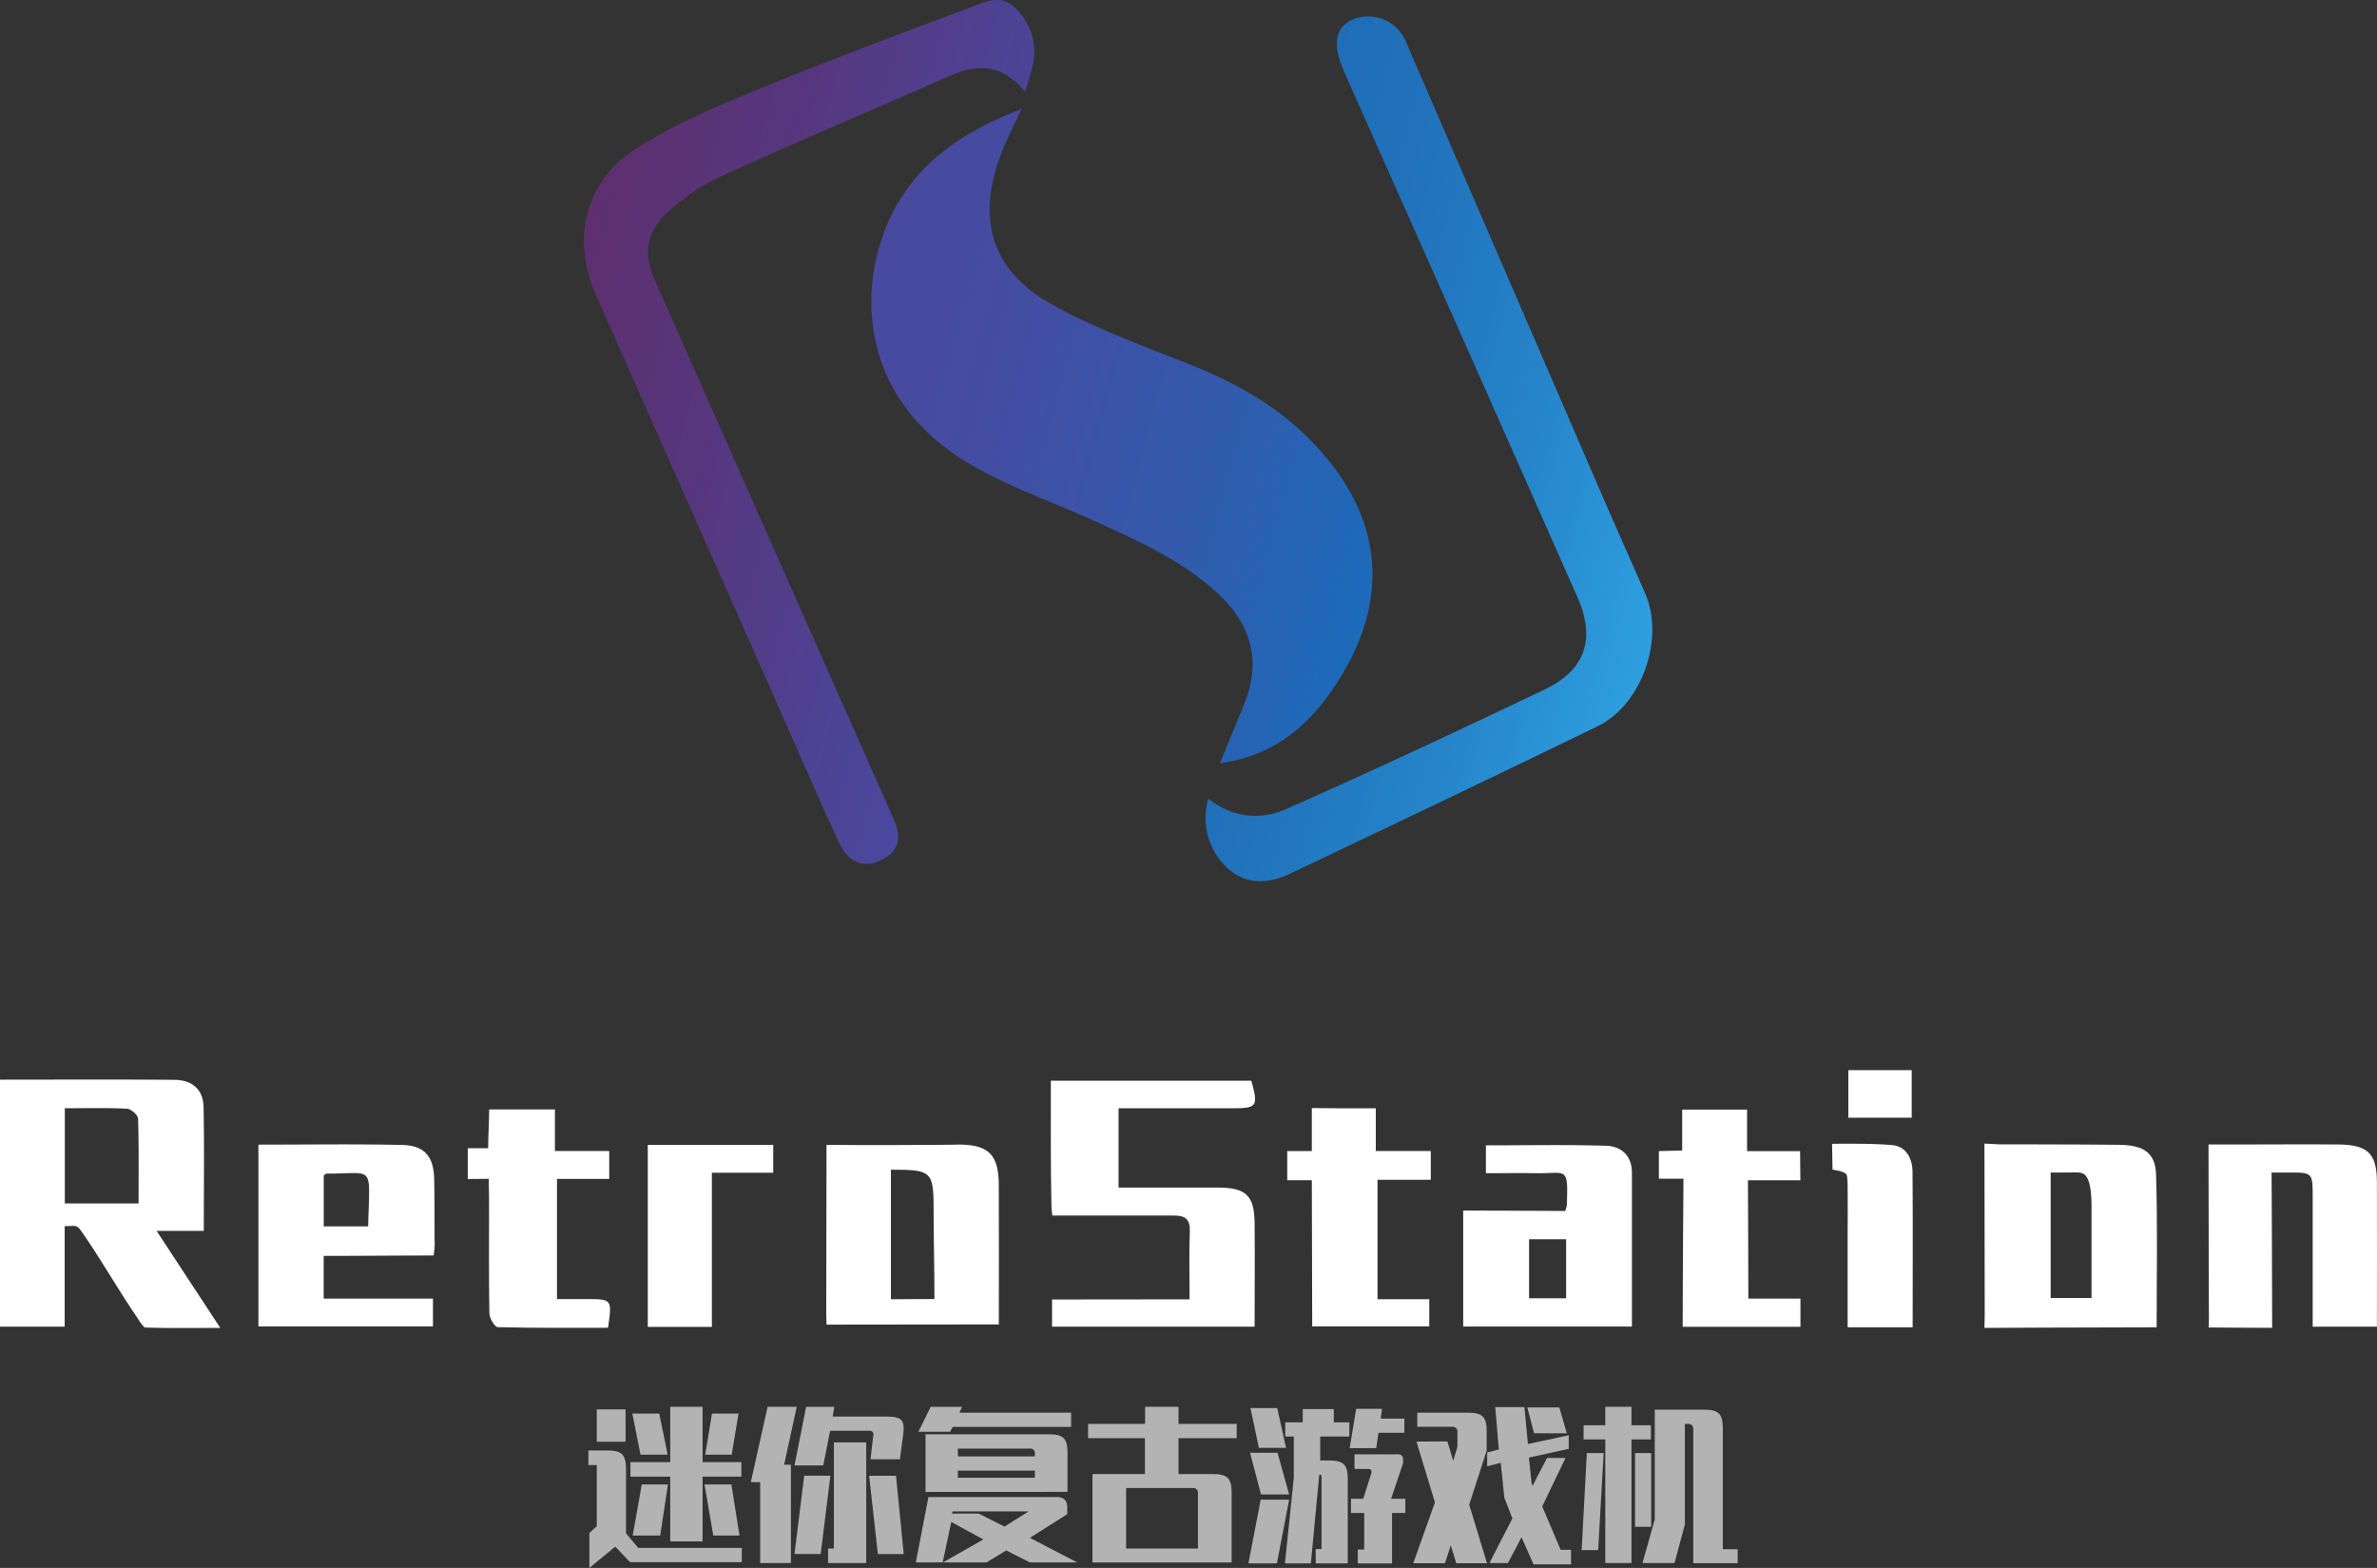 <svg id="Layer_1" data-name="Layer 1" xmlns="http://www.w3.org/2000/svg" xmlns:xlink="http://www.w3.org/1999/xlink" viewBox="0 0 612.43 403.94"><rect x="0" y="0" width="612.43" height="403.94" fill="#333333" stroke="none"/><defs><style>.cls-1{fill:url(#未命名的渐变_38);}.cls-2{fill:url(#未命名的渐变_50);}.cls-3{fill:url(#未命名的渐变_26);}.cls-4{fill:#fff;}.cls-5{fill:#b3b3b3;}</style><linearGradient id="未命名的渐变_38" x1="550.16" y1="185.57" x2="691.23" y2="223.37" gradientUnits="userSpaceOnUse"><stop offset="0" stop-color="#49499f"/><stop offset="0.28" stop-color="#434da2"/><stop offset="0.64" stop-color="#335aac"/><stop offset="1" stop-color="#1c6bba"/></linearGradient><linearGradient id="未命名的渐变_50" x1="649.33" y1="202.1" x2="764.12" y2="232.86" gradientUnits="userSpaceOnUse"><stop offset="0" stop-color="#1f6db7"/><stop offset="0.26" stop-color="#2173bc"/><stop offset="0.6" stop-color="#2583c8"/><stop offset="0.98" stop-color="#2d9ede"/><stop offset="1" stop-color="#2da0df"/></linearGradient><linearGradient id="未命名的渐变_26" x1="474.89" y1="177.38" x2="589.93" y2="208.2" gradientUnits="userSpaceOnUse"><stop offset="0" stop-color="#5d2f6f"/><stop offset="0.36" stop-color="#57367d"/><stop offset="1" stop-color="#49499f"/></linearGradient></defs><title>splash</title><path class="cls-1" d="M652.2,273.48c-2,4.91-4,9.79-6.25,15.21,13.11-1.79,22-8.8,28.92-18.85,15.56-22.63,13.64-44.86-5.61-64.42-9-9.18-20-15.17-32-19.86-11.72-4.61-23.69-9-34.63-15.09-15.45-8.63-19.38-21.7-13.23-38.33,1.41-3.82,3.34-7.45,5.43-12-13,5-23.74,11.57-30.92,22.72C552.6,160.42,550,193,581.46,211.55c10.4,6.13,22.09,10.09,33.14,15.14s21.92,10,30.89,18.29C654.1,253,656.67,262.41,652.2,273.48Z" transform="translate(-331.65 -92.05)"/><path class="cls-2" d="M755.52,244.91c-3.58-8.21-7.24-16.37-10.8-24.58q-25.46-58.82-50.89-117.65A10.52,10.52,0,0,0,680,97.15c-4.16,1.89-5,6-2.54,12.12.24.57.44,1.15.7,1.71q11.57,26,23.14,52,18.42,41.44,36.77,82.91c4.71,10.67,2.11,18.74-8.36,23.75-22.12,10.56-44.32,20.95-66.73,30.86-6.49,2.87-13.59,2.31-20-2.66a17.56,17.56,0,0,0,5,17.93c5.34,4.73,11.14,3.75,16.85,1,26.16-12.46,52.32-24.92,78.38-37.59C754.71,273.62,760.6,256.58,755.52,244.91Z" transform="translate(-331.65 -92.05)"/><path class="cls-3" d="M500.12,163.67c-2.84-6.38-1.61-12.07,3.11-16.48a53.44,53.44,0,0,1,13.94-9.61c19.62-8.94,39.51-17.27,59.22-26,7.12-3.15,13.43-3.11,19.41,4.14.73-2.53,1.21-4.1,1.64-5.69a15.44,15.44,0,0,0-4.05-15.76c-4.1-4.2-8.54-1.43-12.48,0-19,7.1-38.09,14.22-56.87,22-10.06,4.14-20.19,8.63-29.22,14.58-12.67,8.35-15.83,23.33-9.63,37.26Q508.93,221.52,532.61,275c5.07,11.41,10,22.85,15.25,34.19,2.38,5.2,6.5,6.66,10.91,4.4s5.35-5.49,3.15-10.46Q531,233.39,500.12,163.67Z" transform="translate(-331.65 -92.05)"/><path class="cls-4" d="M331.65,370.2c15.21,0,30-.09,44.81.05,4.78,0,7.55,2.53,7.64,7,.21,10.47.06,20.94.06,31.91H372l16.41,25c-6.72,0-13.45.1-19.49-.11a11.69,11.69,0,0,1-1.81-2.4c-4.49-6.44-10.22-16.45-14.8-22.81-1.07-1.48-2-.8-4-.92v25.91H331.65Zm16.7,7.36v24.53h19c0-7.46.1-14.66-.13-21.84,0-.93-1.81-2.51-2.85-2.57C359.16,377.42,353.93,377.56,348.35,377.56Z" transform="translate(-331.65 -92.05)"/><path class="cls-4" d="M638.14,426.79c0-6.26-.15-11.81.06-17.35.13-3.29-1.09-4.28-4.29-4.23H602.78c0-.39-.21-1.4-.22-2.18-.24-10.76-.16-21.53-.16-32.57h51.65c1.84,6.63,1.51,7.11-4.85,7.11H619.85V398h25.52c7.29,0,9.46,2,9.53,9.17.09,8.78,0,17.57,0,26.66H602.71v-7Z" transform="translate(-331.65 -92.05)"/><path class="cls-4" d="M589,433.26c-15,0-29.7.05-44.4.05,0-1.07-.07-1.76-.07-2.92,0-13.13.07-30.25.07-43.37.39,0,1.13-.06,4.35,0,0,.08,29.86,0,29.86-.11,7.64.07,10.16,2.71,10.18,10.44C589.05,409.38,589,420.71,589,433.26Zm-16.59-6.55c0-7.89-.22-15.79-.22-23.47,0-9.57-.76-9.84-11-9.84v33.37C565,426.77,567.74,426.71,572.43,426.71Z" transform="translate(-331.65 -92.05)"/><path class="cls-4" d="M398.23,386.94c12.63,0,24.8-.19,37,.08,5.83.13,8.19,3,8.29,8.89.1,5.09.09,10.19.09,15.27a19.93,19.93,0,0,1-.24,4.32c-8.7,0-20.1.1-28.32.1v11h28.15v7.17H398.23ZM426.5,408c.4-16.38,1.77-13.51-10.62-13.6-.25,0-.51.27-.82.45V408Z" transform="translate(-331.65 -92.05)"/><path class="cls-4" d="M916.92,394.14s.15,26.65.15,40c-5,0-16.37-.1-16.37-.1l.07-2.14s-.1-29.54-.1-45h8.62c8.33,0,16.66-.08,25,0,7.49.11,9.74,2.38,9.77,9.67.05,12.32,0,24.64,0,37.26H927.51V400.22c0-6-.08-6.15-6.24-6.08Z" transform="translate(-331.65 -92.05)"/><path class="cls-4" d="M708.64,433.8V403.93c8.86,0,26.28.1,26.28.1a11.69,11.69,0,0,0,.42-1.44c.37-10.3,0-8.15-8-8.29-4.15-.08-8.31,0-12.85,0v-7.18c10.4,0,20.7-.21,31,.11,3.86.12,6.61,2.55,6.62,6.9,0,13.12,0,26.23,0,39.68Zm26.52-7.28v-15.2h-9.55v15.2Z" transform="translate(-331.65 -92.05)"/><path class="cls-4" d="M475.16,426.73h7.53c6.68,0,6.68,0,5.62,7.39-9.39,0-18.9.09-28.4-.16-.78,0-2.14-2.28-2.17-3.52-.17-9.56-.09-19.13-.08-28.7,0-1.68-.08-4.06-.08-6-1.86,0-2.93.06-5.41.06v-7.94h5.26c0-3.59.25-6.33.25-10h16.94v10.72h14v7.18H475.16Z" transform="translate(-331.65 -92.05)"/><path class="cls-4" d="M795.53,426.6v7.27H765.19c0-12.52.2-38.15.2-38.15h-6.33V388.6l6-.15V377.92h16.72v10.7h13.66l.07,7.5H782s.11,20.13.11,30.48Z" transform="translate(-331.65 -92.05)"/><path class="cls-4" d="M686.57,396v30.76H699.9v7H669.74c0-12.3-.1-25.34-.1-37.65h-6.33V388.6h6.33V377.52l8.31.06h8.17v11h14.17V396Z" transform="translate(-331.65 -92.05)"/><path class="cls-4" d="M498.55,387h32.32v7.18H515.06v39.71H498.55Z" transform="translate(-331.65 -92.05)"/><path class="cls-4" d="M824.44,434H807.69v-24.5c0-3.7.06-7.4,0-11.09,0-1.17,0-3.41-.33-3.84-.75-.88-3.56-1.18-3.56-1.18l-.12-6.66s10.74-.17,15.55.33c3.55.36,5.14,3.43,5.18,6.84C824.52,407.08,824.44,420.3,824.44,434Z" transform="translate(-331.65 -92.05)"/><path class="cls-4" d="M887.31,434c-14.93,0-44.37.15-44.37.15s.07-2.28.07-3.29c0-13.28-.07-44.19-.07-44.19l3.76.19s20.69,0,31,.12c6.34.08,9.3,2.13,9.46,7.7C887.56,407.55,887.31,420.49,887.31,434ZM860,394.14s0,21.76,0,32.31h10.53V403.1c0-8.57-1.86-9-3.84-9Z" transform="translate(-331.65 -92.05)"/><path class="cls-4" d="M807.87,380V367.75H824.2V380Z" transform="translate(-331.65 -92.05)"/><path class="cls-5" d="M485.41,485.23V469.48h-2.16v-3.75h5c1.78,0,3,.3,3.69,1s1,1.91,1,3.69v16.67l3.16,3.75h26.68v3.67H494l-3.83-4L483.5,496v-9Zm7.42-30.09v8.34h-7.42v-8.34Zm1.25,17.34v-3.75h10.26V454.47h8.33v14.26h10v3.75h-10v16.67h-8.33V472.48Zm7.42-16.25,2.17,10.58h-7l-2.09-10.58Zm-6.83,31.42L497,474.48h6.75l-2,13.17Zm18.5-13.17h6.92l2.09,13.17h-6.76Zm7-7.67h-6.83l1.75-10.58h6.84Z" transform="translate(-331.65 -92.05)"/><path class="cls-5" d="M536.93,454.47l-3.25,14.93h1.75v25.34h-7.92V473.9h-2.42l4.34-19.43ZM560.35,457c1.78,0,3,.28,3.55.93s.73,1.87.46,3.65l-.84,6.42h-7.58l.66-5.75q.42-1.8-1.41-1.59h-9.67l-1.75,8.92h-7.42l3-15.09h7.25l-.42,2.51ZM545.6,472.23l-2.5,20.17h-6.75l2.5-20.17ZM545,491h1.5V463.64h8.33v31.1H545Zm17.5-18.76,2,20.17h-6.67l-2.25-20.17Z" transform="translate(-331.65 -92.05)"/><path class="cls-5" d="M574.53,494.57h-6.92l3.25-16.84h32.51q3.54-.28,3.25,3.25v1.17L597,488.24l12.17,6.33H597l-6.09-3.08-5.08,3.08H574.61L585,488.65l-8.26-4.5ZM578.86,456h28.76v3.66H577.11l-.67,1.25h-8.17l3.17-6.42h8.09Zm-8.75,20.42V461.56H602c1.78,0,3,.3,3.69,1s1,1.91,1,3.69V476.4Zm7,5-.17.58h6.92l6.59,3.34,6.25-3.92Zm1.33-14.17h19.84v-.5c.09-1.08-.41-1.59-1.5-1.5H578.44Zm19.84,3.67H578.44v1.83h19.84Z" transform="translate(-331.65 -92.05)"/><path class="cls-5" d="M635.29,454.47v4.42h15v3.67h-15v9.25h9c1.78,0,3,.3,3.69,1s1,1.91,1,3.69v18.09H613.12V471.81h13.51v-9.25H612v-3.67h14.68v-4.42ZM621.79,491H640.3V477.07c.11-1.23-.45-1.78-1.67-1.67H621.79Z" transform="translate(-331.65 -92.05)"/><path class="cls-5" d="M660.64,494.82H653.3l3.17-16.42h7.33Zm-4.09-17.75-2.83-10.76h7.08l3,10.76Zm4.17-22.26L663,465.06h-7l-2.17-10.25Zm18.17,40h-8.25v-3.67h1.5V472.4q0-.47-.42-.42h-.16l-2.17,22.84h-6.67L665,472.73V462.14H662.8v-3.66h4.5v-3.42h8v3.42h4v3.66h-7.5v6.17h2.41c1.78,0,3,.3,3.69,1s1,1.91,1,3.69Zm7.34-29.68h-6.84L681.06,455h6.67l-.34,2.51h6.09v3.66h-6.67Zm-5.59,5.34v-3.75h10.84c1.22-.11,1.78.44,1.67,1.67V469l-3.09,9.17h3.67v3.67h-3.42v13h-8.83v-3.58h1.66v-9.42h-3.41v-3.67h3.16l1.92-6.09c.5-1.19.14-1.72-1.08-1.58Z" transform="translate(-331.65 -92.05)"/><path class="cls-5" d="M704.57,463.39l1.5,5,1.08-3.59v-3.5c.11-1.22-.44-1.78-1.67-1.67h-8.67V456H710c1.78,0,3,.29,3.69,1s1,1.92,1,3.69v5.09l-4.5,13.92,4.59,15.09h-7.92l-1.42-4.59-1.5,4.59h-8.17l5.59-15.67-4.76-15.68Zm21,4.17.67,6.42.25.92,3.75-7.25H735l-6,12.5,4.75,11.17h2.67v3.75h-9.67l-3.08-7-3.5,6.67H715.4l5.92-11.51-2.08-5.33-.92-9-3.5.91v-3.58l3-.75-.92-10.92h7.51l.91,9.5,10.51-2.25v3.5Zm1.34-6.25-1.75-6.67h8.25l1.92,6.67Z" transform="translate(-331.65 -92.05)"/><path class="cls-5" d="M739.16,491.4l1.33-25h4.34l-1.42,25ZM757,462.89h-5v31.85h-6.75V462.89h-5.59v-3.66h5.59v-4.76H752v4.76h5Zm.08,3.51v19h-4.16v-19Zm.92,17.08V455.22h12.84c1.78,0,3,.3,3.69,1s1,1.92,1,3.69v31.26h3.83v3.59H767.92V460.48c.08-1.14-.44-1.67-1.58-1.59h-.59v25.93l-2.66,9.92h-8.26Z" transform="translate(-331.65 -92.05)"/></svg>
